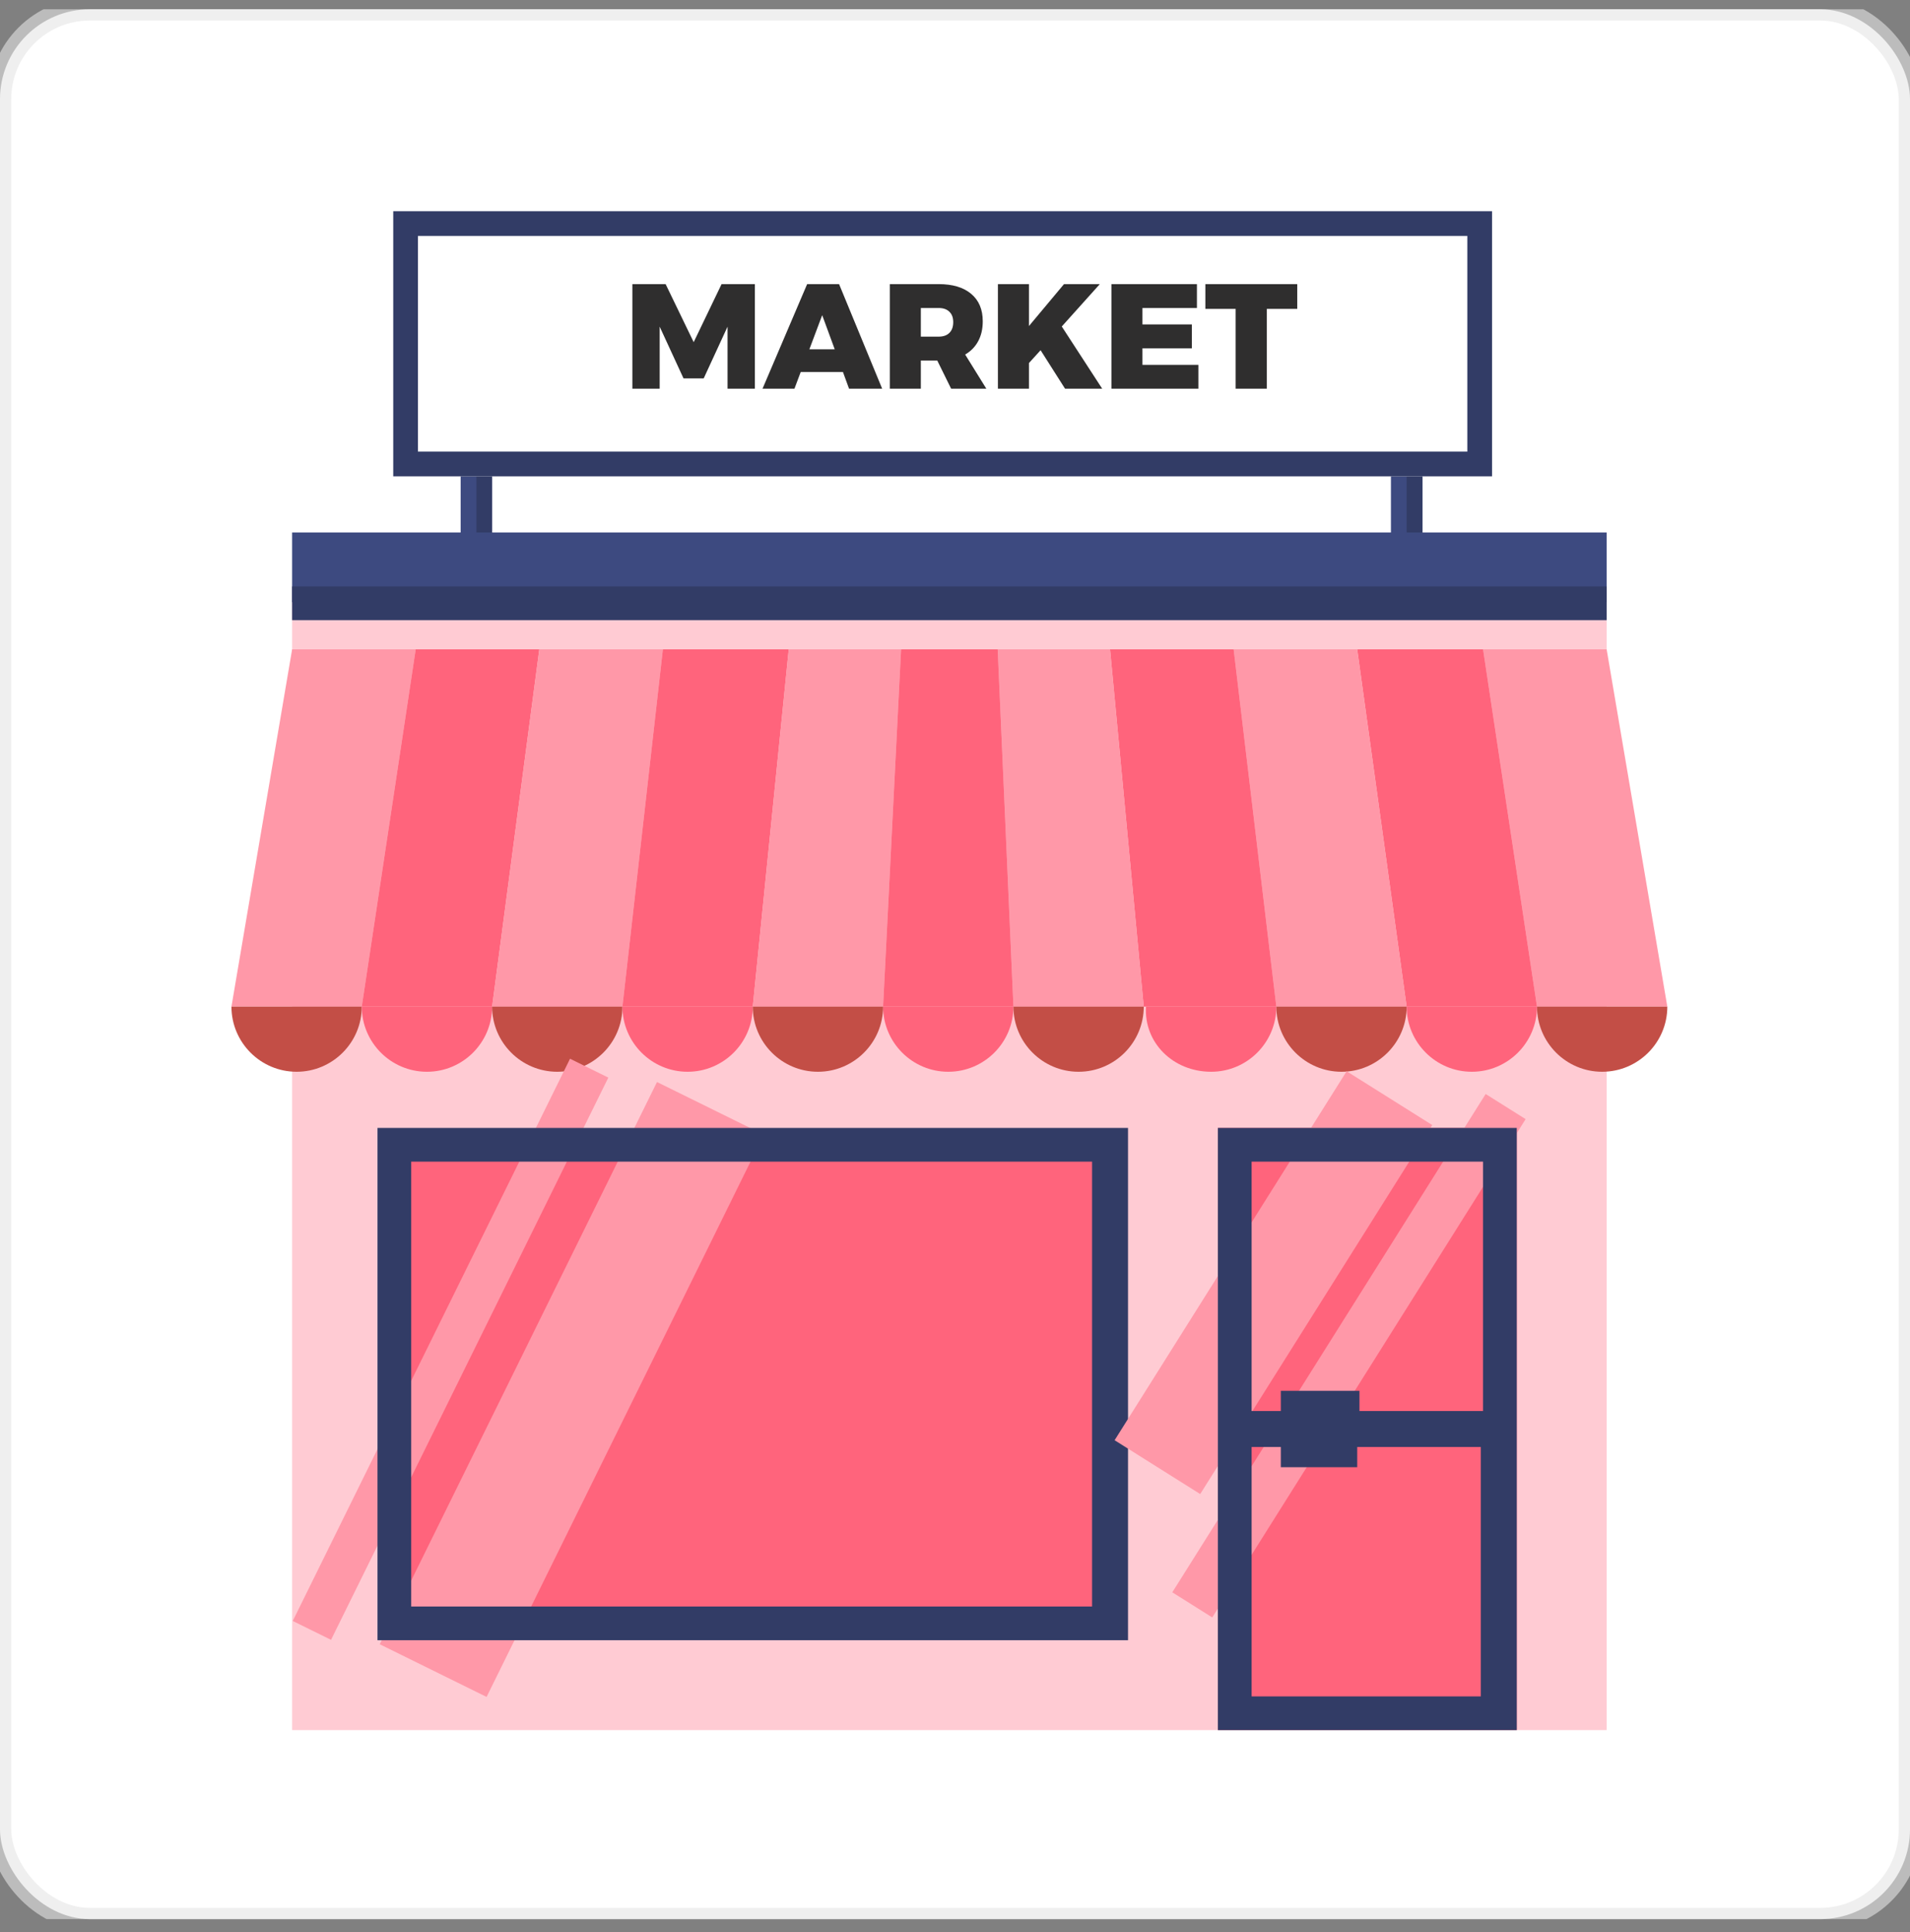 <svg width="85" height="86" viewBox="0 0 85 86" fill="none" xmlns="http://www.w3.org/2000/svg">
<rect x="0" y="0" width="85" height="86" fill="#808080" stroke="none"/>
<g clip-path="url(#clip0_18_669)">
<rect y="0.413" width="85" height="85" rx="4" fill="white" stroke="#E4E4E4" stroke-opacity="0.6"/>
<path d="M71.5 26.1H13V77H71.5V26.1Z" fill="#FFCBD3"/>
<path d="M13 28.9L10.3 44.8H16.1L18.5 28.9H13Z" fill="#FF98A8"/>
<path d="M18.5 28.9L16.1 44.8H21.9L24 28.9H18.5Z" fill="#FF647C"/>
<path d="M24 28.9L21.9 44.8H27.7L29.5 28.9H24Z" fill="#FF98A8"/>
<path d="M29.5 28.9L27.7 44.8H33.5L35.1 28.9H29.5Z" fill="#FF647C"/>
<path d="M35.1 28.9L33.5 44.8H39.3L40.1 28.9H35.1Z" fill="#FF98A8"/>
<path d="M71.5 28.9H66L68.4 44.8H74.2L71.5 28.9Z" fill="#FF98A8"/>
<path d="M60.4 28.9L62.6 44.8H68.4L66 28.9H60.4Z" fill="#FF647C"/>
<path d="M54.9 28.9L56.8 44.8H62.6L60.4 28.9H54.9Z" fill="#FF98A8"/>
<path d="M49.4 28.9L50.9 44.8H56.8L54.9 28.9H49.4Z" fill="#FF647C"/>
<path d="M44.4 28.9L45.1 44.8H50.9L49.4 28.9H44.4Z" fill="#FF98A8"/>
<path d="M43.9 28.9H42.2H40.6H40.1L39.3 44.8H42.2H45.1L44.4 28.9H43.9Z" fill="#FF647C"/>
<path d="M13.2 47.7C14.8 47.7 16.1 46.4 16.1 44.8H10.3C10.3 46.4 11.6 47.7 13.2 47.7Z" fill="#C34E46"/>
<path d="M19 47.7C20.6 47.7 21.9 46.4 21.9 44.8H16.1C16.1 46.4 17.4 47.7 19 47.7Z" fill="#FF647C"/>
<path d="M24.8 47.7C26.4 47.7 27.7 46.4 27.7 44.8H21.9C21.9 46.4 23.2 47.7 24.8 47.7Z" fill="#C34E46"/>
<path d="M30.6 47.7C32.2 47.7 33.5 46.4 33.5 44.8H27.7C27.7 46.4 29 47.7 30.6 47.7Z" fill="#FF647C"/>
<path d="M36.4 47.7C38 47.7 39.3 46.4 39.3 44.8H33.5C33.5 46.4 34.8 47.7 36.4 47.7Z" fill="#C34E46"/>
<path d="M42.2 47.7C43.8 47.7 45.1 46.4 45.1 44.8H39.3C39.3 46.4 40.6 47.7 42.2 47.7Z" fill="#FF647C"/>
<path d="M48 47.7C49.6 47.7 50.9 46.4 50.9 44.8H45.1C45.1 46.4 46.4 47.7 48 47.7Z" fill="#C34E46"/>
<path d="M53.9 47.7C55.5 47.7 56.8 46.4 56.8 44.8H51C50.9 46.4 52.2 47.7 53.9 47.7Z" fill="#FF647C"/>
<path d="M59.7 47.7C61.3 47.7 62.6 46.4 62.6 44.8H56.8C56.8 46.4 58.1 47.7 59.7 47.7Z" fill="#C34E46"/>
<path d="M65.5 47.7C67.1 47.7 68.4 46.4 68.4 44.8H62.6C62.6 46.4 63.9 47.7 65.5 47.7Z" fill="#FF647C"/>
<path d="M71.3 47.7C72.9 47.7 74.2 46.4 74.2 44.8H68.4C68.4 46.4 69.7 47.7 71.3 47.7Z" fill="#C34E46"/>
<path d="M71.5 23.7H13V26.8H71.5V23.7Z" fill="#3D4A80"/>
<path d="M71.5 26.1H13V27.6H71.5V26.1Z" fill="#323C66"/>
<path d="M21.9 17H20.5V24.6H21.9V17Z" fill="#3D4A80"/>
<path d="M63.3 17H61.9V24.6H63.3V17Z" fill="#3D4A80"/>
<path d="M21.9 20.5H21.2V23.7H21.9V20.5Z" fill="#323C66"/>
<path d="M63.3 20.5H62.6V23.7H63.3V20.5Z" fill="#323C66"/>
<path d="M66.4 9.4H17.5V21.2H66.4V9.4Z" fill="white"/>
<path d="M65.3 10.5V20.1H18.6V10.5H65.3ZM66.4 9.4H17.5V21.2H66.4V9.4Z" fill="#323C66"/>
<path d="M49.4 50.9H17.5V72.2H49.4V50.9Z" fill="#FF647C"/>
<path d="M29.238 48.157L16.901 73.18L21.654 75.524L33.992 50.501L29.238 48.157Z" fill="#FF98A8"/>
<path d="M25.368 47.12L13.028 72.143L14.732 72.983L27.072 47.96L25.368 47.12Z" fill="#FF98A8"/>
<path d="M50.2 73H16.8V50.2H50.2V73ZM18.3 71.5H48.6V51.7H18.3V71.5Z" fill="#323C66"/>
<path d="M67.5 50.2H54.2V77H67.5V50.2Z" fill="#FF647C"/>
<path d="M59.929 47.677L49.603 64.099L53.412 66.495L63.739 50.072L59.929 47.677Z" fill="#FF98A8"/>
<path d="M66.116 48.69L52.17 70.868L53.948 71.986L67.894 49.808L66.116 48.69Z" fill="#FF98A8"/>
<path d="M54.2 50.2V77H67.5V50.2H54.2ZM66 51.7V62.8H60.5V61.9H57V62.8H55.7V51.7H66ZM55.7 75.5V64.4H57V65.3H60.4V64.4H65.9V75.5H55.7Z" fill="#323C66"/>
<path d="M28.142 12.645H29.622L30.871 15.228L32.112 12.645H33.593V17.3H32.378V14.538L31.316 16.842H30.419L29.357 14.538V17.3H28.142V12.645ZM37.785 17.3L37.513 16.556H35.634L35.355 17.3H33.934L35.92 12.645H37.341L39.259 17.3H37.785ZM36.019 15.547H37.148L36.59 14.027L36.019 15.547ZM42.328 17.3L41.71 16.045H40.98V17.3H39.599V12.645H41.77C42.394 12.645 42.877 12.789 43.218 13.077C43.563 13.365 43.735 13.772 43.735 14.299C43.735 14.639 43.667 14.936 43.53 15.188C43.397 15.436 43.204 15.633 42.952 15.779L43.895 17.3H42.328ZM40.98 14.983H41.77C41.978 14.983 42.138 14.927 42.248 14.817C42.363 14.706 42.421 14.547 42.421 14.338C42.421 14.135 42.363 13.98 42.248 13.874C42.138 13.763 41.978 13.708 41.77 13.708H40.98V14.983ZM49.051 17.3H47.398L46.309 15.587L45.791 16.158V17.3H44.41V12.645H45.791V14.511L47.351 12.645H48.945L47.252 14.531L49.051 17.3ZM49.461 12.645H53.266V13.708H50.842V14.438H53.04V15.501H50.842V16.238H53.332V17.3H49.461V12.645ZM53.642 12.645H57.731V13.748H56.377V17.3H54.989V13.748H53.642V12.645Z" fill="#2F2E2E"/>
</g>
<defs>
<clipPath id="clip0_18_669">
<rect width="85" height="85" fill="white" transform="translate(0 0.413)"/>
</clipPath>
</defs>
</svg>
